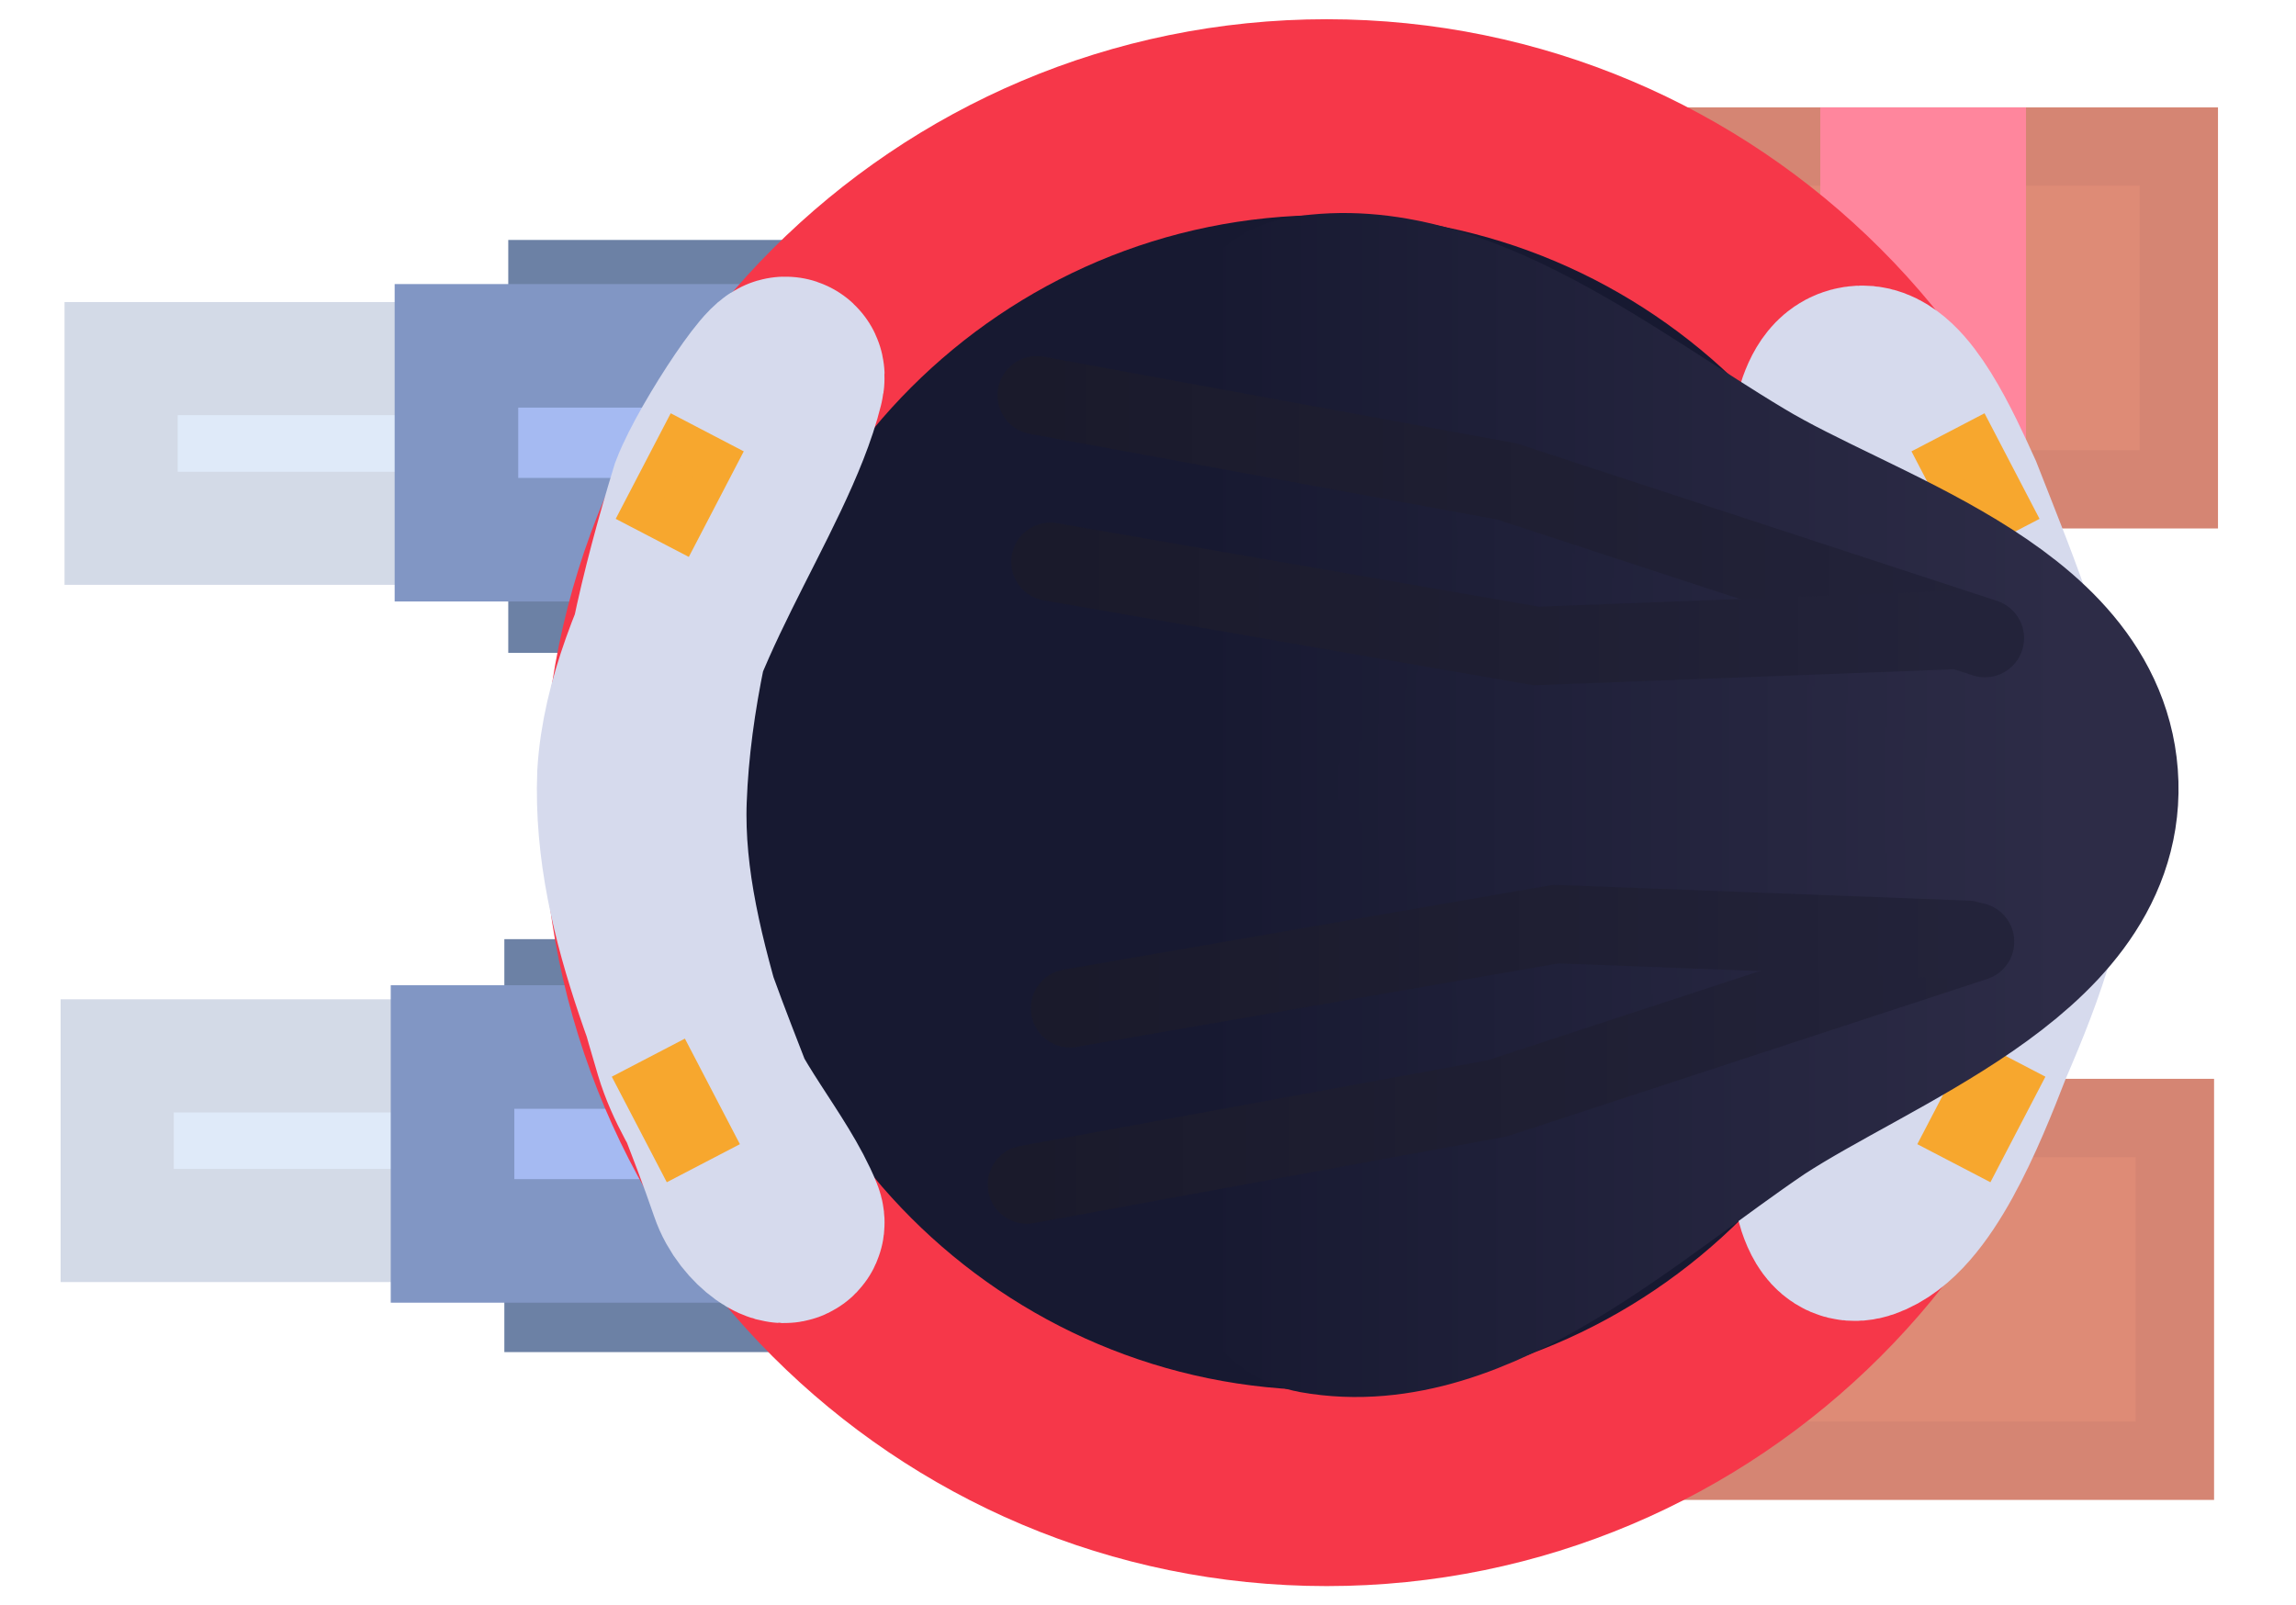 <svg xmlns="http://www.w3.org/2000/svg" xmlns:xlink="http://www.w3.org/1999/xlink" version="1.1" width="58.601" height="40.983" viewBox="-0.66 -0.241 58.601 40.983">
  <defs>
    <radialGradient id="grad_1" cx="-0.046" cy="0.855" r="1.36">
      <stop offset="0" stop-color="#6C81A5" stop-opacity="1"/>
      <stop offset="1" stop-color="#6C81A5" stop-opacity="1"/>
    </radialGradient>
    <radialGradient id="grad_2" cx="0.113" cy="0.29" r="1.153">
      <stop offset="0" stop-color="#D3DAE7" stop-opacity="1"/>
      <stop offset="1" stop-color="#D3DAE7" stop-opacity="1"/>
    </radialGradient>
    <radialGradient id="grad_3" cx="0.067" cy="0.505" r="1.212">
      <stop offset="0" stop-color="#8196C4" stop-opacity="1"/>
      <stop offset="1" stop-color="#8196C4" stop-opacity="1"/>
    </radialGradient>
    <radialGradient id="grad_4" cx="0.09" cy="0.115" r="1.183">
      <stop offset="0" stop-color="#6C81A5" stop-opacity="1"/>
      <stop offset="1" stop-color="#6C81A5" stop-opacity="1"/>
    </radialGradient>
    <radialGradient id="grad_5" cx="0.155" cy="0.915" r="1.19">
      <stop offset="0" stop-color="#D3DAE7" stop-opacity="1"/>
      <stop offset="1" stop-color="#D3DAE7" stop-opacity="1"/>
    </radialGradient>
    <radialGradient id="grad_6" cx="-0.005" cy="0.535" r="1.306">
      <stop offset="0" stop-color="#8196C4" stop-opacity="1"/>
      <stop offset="1" stop-color="#8196C4" stop-opacity="1"/>
    </radialGradient>
    <radialGradient id="grad_7" cx="0.476" cy="0.555" r="0.722">
      <stop offset="0" stop-color="#FF869D" stop-opacity="1"/>
      <stop offset="1" stop-color="#FF869D" stop-opacity="1"/>
    </radialGradient>
    <radialGradient id="grad_8" cx="0.286" cy="0.778" r="1.011">
      <stop offset="0" stop-color="#FF869D" stop-opacity="1"/>
      <stop offset="1" stop-color="#FF869D" stop-opacity="1"/>
    </radialGradient>
    <linearGradient id="grad_9" x2="1">
      <stop offset="0" stop-color="#171931" stop-opacity="1"/>
      <stop offset="1" stop-color="#2D2C47" stop-opacity="1"/>
    </linearGradient>
    <linearGradient id="grad_10" x2="1">
      <stop offset="0" stop-color="#171931" stop-opacity="1"/>
      <stop offset="1" stop-color="#2D2C47" stop-opacity="1"/>
    </linearGradient>
    <linearGradient id="grad_11" x2="1">
      <stop offset="0" stop-color="#1A1A2B" stop-opacity="1"/>
      <stop offset="1" stop-color="#23233A" stop-opacity="1"/>
    </linearGradient>
    <linearGradient id="grad_12" x2="1">
      <stop offset="0" stop-color="#1A1A2B" stop-opacity="1"/>
      <stop offset="1" stop-color="#23233A" stop-opacity="1"/>
    </linearGradient>
    <linearGradient id="grad_13" x2="1">
      <stop offset="0" stop-color="#1A1A2B" stop-opacity="1"/>
      <stop offset="1" stop-color="#23233A" stop-opacity="1"/>
    </linearGradient>
    <linearGradient id="grad_14" x2="1">
      <stop offset="0" stop-color="#1A1A2B" stop-opacity="1"/>
      <stop offset="1" stop-color="#23233A" stop-opacity="1"/>
    </linearGradient>
  <radialGradient id="grad_7-,0,0,1,-347.95,-146.5" cx="48.347" cy="7.388" r="3.941" gradientUnits="userSpaceOnUse">
      <stop offset="0" stop-color="#FF869D" stop-opacity="1"/>
      <stop offset="1" stop-color="#FF869D" stop-opacity="1"/>
    </radialGradient><linearGradient id="grad_9-,0,0,1.3650306463241577,-343.85,-201.75" x2="51.952" x1="30" y1="8.188" y2="8.188" gradientUnits="userSpaceOnUse">
      <stop offset="0" stop-color="#171931" stop-opacity="1"/>
      <stop offset="1" stop-color="#2D2C47" stop-opacity="1"/>
    </linearGradient></defs>
  <!-- Exported by Scratch - http://scratch.mit.edu/ -->
  <g id="ID0.19707563100382686">
    <g id="ID0.8665549866855145">
      <path id="ID0.41625609807670116" fill="#A5BAF2" stroke="url(#grad_1)" stroke-width="3.433" d="M 13.929 25.451 L 23.821 25.451 L 23.821 32.56 L 13.929 32.56 L 13.929 25.451 Z "/>
      <g id="ID0.254918472841382">
        <path id="ID0.41625609807670116" fill="#DFEAF9" stroke="url(#grad_2)" stroke-width="2.888" d="M 2.331 26.714 L 29.402 26.714 L 29.402 31.045 L 2.331 31.045 L 2.331 26.714 Z "/>
        <path id="ID0.41625609807670116" fill="#A5BAF2" stroke="url(#grad_3)" stroke-width="3.154" d="M 10.89 26.488 L 39.032 26.488 L 39.032 31.438 L 10.89 31.438 L 10.89 26.488 Z "/>
      </g>
    </g>
    <g id="ID0.8665549866855145">
      <path id="ID0.41625609807670116" fill="#A5BAF2" stroke="url(#grad_4)" stroke-width="3.433" d="M 14.029 7.601 L 23.921 7.601 L 23.921 14.71 L 14.029 14.71 L 14.029 7.601 Z "/>
      <g id="ID0.254918472841382">
        <path id="ID0.41625609807670116" fill="#DFEAF9" stroke="url(#grad_5)" stroke-width="2.888" d="M 2.431 8.914 L 29.502 8.914 L 29.502 13.245 L 2.431 13.245 L 2.431 8.914 Z "/>
        <path id="ID0.41625609807670116" fill="#A5BAF2" stroke="url(#grad_6)" stroke-width="3.154" d="M 10.99 8.588 L 39.132 8.588 L 39.132 13.537 L 10.99 13.537 L 10.99 8.588 Z "/>
      </g>
    </g>
    <path id="ID0.5730103636160493" fill="#DE8B76" stroke="#D58573" stroke-width="2" d="M 31.7 3.5 L 54.95 3.5 L 54.95 12.25 L 31.7 12.25 L 31.7 3.5 Z "/>
    <path id="ID0.6918750223703682" fill="url(#grad_7-,0,0,1,-347.95,-146.5)" stroke="url(#grad_8)" stroke-width="2" d="M 46.8 3.5 L 50.05 3.5 L 50.05 10.5 L 46.8 10.5 L 46.8 3.5 Z "/>
    <path id="ID0.5730103636160493" fill="#DE8B76" stroke="#D58573" stroke-width="2" d="M 31.6 28.3 L 54.85 28.3 L 54.85 37.05 L 31.6 37.05 L 31.6 28.3 Z "/>
    <path id="ID0.07815246423706412" fill="#171931" stroke="#F63749" stroke-width="5" d="M 33.2 2.75 C 38.028 2.75 42.403 4.711 45.571 7.879 C 48.739 11.047 50.7 15.422 50.7 20.25 C 50.7 25.078 48.739 29.453 45.571 32.621 C 42.403 35.789 38.028 37.75 33.2 37.75 C 28.372 37.75 23.997 35.789 20.829 32.621 C 17.661 29.453 15.7 25.078 15.7 20.25 C 15.7 15.422 17.661 11.047 20.829 7.879 C 23.997 4.711 28.372 2.75 33.2 2.75 Z "/>
    <path id="ID0.409609355032444" fill="none" stroke="#D6DAED" stroke-width="5" stroke-linecap="round" d="M 19.4 9.5 C 19.621 8.607 17.823 11.296 17.4 12.4 C 16.638 14.901 15.998 17.51 15.9 20.15 C 15.821 22.294 16.367 24.388 17 26.5 C 17.481 28.098 18.858 29.553 19.4 30.9 C 19.549 31.275 18.686 30.84 18.4 30 C 17.257 26.641 15.409 23.178 15.55 19.55 C 15.759 16.003 18.716 12.267 19.4 9.5 Z "/>
    <path id="ID0.8304129969328642" fill="none" stroke="#000000" stroke-width="5" d="M 41.125 14.1 C 41.504 14.1 41.848 14.254 42.097 14.503 C 42.346 14.752 42.5 15.096 42.5 15.475 C 42.5 15.854 42.346 16.198 42.097 16.447 C 41.848 16.696 41.504 16.85 41.125 16.85 C 40.746 16.85 40.402 16.696 40.153 16.447 C 39.904 16.198 39.75 15.854 39.75 15.475 C 39.75 15.096 39.904 14.752 40.153 14.503 C 40.402 14.254 40.746 14.1 41.125 14.1 Z "/>
    <path id="ID0.8304129969328642" fill="none" stroke="#000000" stroke-width="5" d="M 41.125 22.5 C 41.504 22.5 41.848 22.654 42.097 22.903 C 42.346 23.152 42.5 23.496 42.5 23.875 C 42.5 24.254 42.346 24.598 42.097 24.847 C 41.848 25.096 41.504 25.25 41.125 25.25 C 40.746 25.25 40.402 25.096 40.153 24.847 C 39.904 24.598 39.75 24.254 39.75 23.875 C 39.75 23.496 39.904 23.152 40.153 22.903 C 40.402 22.654 40.746 22.5 41.125 22.5 Z "/>
    <path id="ID0.409609355032444" fill="none" stroke="#D6DAED" stroke-width="5" stroke-linecap="round" d="M 46.85 9.55 C 47.641 9.508 48.492 11.383 49 12.5 C 49.972 14.988 51.081 17.554 51.25 20.25 C 51.379 22.343 50.581 24.427 49.75 26.35 C 49.096 28.041 48.088 30.526 46.85 30.95 C 46.081 31.213 46.009 29.751 45.719 27.814 C 45.429 25.877 45.25 23.202 45.25 20.25 C 45.25 17.298 45.429 14.623 45.719 12.686 C 46.009 10.749 46.113 9.589 46.85 9.55 Z "/>
    <path id="ID0.06301552755758166" fill="#F7A72E" stroke="#F7A72E" stroke-width="0.859" d="M 48.706 11.464 L 49.809 10.889 L 50.816 12.822 L 49.712 13.397 L 48.706 11.464 Z "/>
    <path id="ID0.06301552755758166" fill="#F7A72E" stroke="#F7A72E" stroke-width="0.859" d="M 48.855 28.786 L 49.959 29.361 L 50.966 27.428 L 49.862 26.853 L 48.855 28.786 Z "/>
    <path id="ID0.8304129969328642" fill="none" stroke="#000000" stroke-width="5" d="M 41.125 14.1 C 41.504 14.1 41.848 14.254 42.097 14.503 C 42.346 14.752 42.5 15.096 42.5 15.475 C 42.5 15.854 42.346 16.198 42.097 16.447 C 41.848 16.696 41.504 16.85 41.125 16.85 C 40.746 16.85 40.402 16.696 40.153 16.447 C 39.904 16.198 39.75 15.854 39.75 15.475 C 39.75 15.096 39.904 14.752 40.153 14.503 C 40.402 14.254 40.746 14.1 41.125 14.1 Z "/>
    <path id="ID0.8304129969328642" fill="none" stroke="#000000" stroke-width="5" d="M 41.125 22.5 C 41.504 22.5 41.848 22.654 42.097 22.903 C 42.346 23.152 42.5 23.496 42.5 23.875 C 42.5 24.254 42.346 24.598 42.097 24.847 C 41.848 25.096 41.504 25.25 41.125 25.25 C 40.746 25.25 40.402 25.096 40.153 24.847 C 39.904 24.598 39.75 24.254 39.75 23.875 C 39.75 23.496 39.904 23.152 40.153 22.903 C 40.402 22.654 40.746 22.5 41.125 22.5 Z "/>
    <path id="ID0.06301552755758166" fill="#F7A72E" stroke="#F7A72E" stroke-width="0.859" d="M 17.744 11.464 L 16.641 10.889 L 15.634 12.822 L 16.738 13.397 L 17.744 11.464 Z "/>
    <path id="ID0.06301552755758166" fill="#F7A72E" stroke="#F7A72E" stroke-width="0.859" d="M 17.645 28.786 L 16.541 29.361 L 15.534 27.428 L 16.638 26.853 L 17.645 28.786 Z "/>
    <path id="ID0.7652421407401562" fill="url(#grad_9-,0,0,1.3650306463241577,-343.85,-201.75)" stroke="url(#grad_10)" stroke-width="5.983" d="M 32.75 8.26 C 36.261 7.683 39.953 10.735 43.35 12.765 C 46.392 14.602 51.842 16.105 51.95 19.794 C 52.055 23.394 46.758 25.271 43.75 27.234 C 40.413 29.486 36.676 33.002 33.05 32.353 C 31.405 32.056 34.033 27.368 33.466 25.178 C 32.877 22.915 30 21.854 30 19.726 C 30 17.598 32.845 16.514 33.466 14.274 C 34.009 12.337 31.332 8.493 32.75 8.26 Z "/>
    <path id="ID0.41490526543930173" fill="none" stroke="url(#grad_11)" stroke-width="2" stroke-linecap="round" d="M 49.75 23.8 L 37.55 27.8 L 25.55 30 "/>
    <path id="ID0.41490526543930173" fill="none" stroke="url(#grad_12)" stroke-width="2" stroke-linecap="round" d="M 50 16.05 L 37.8 12.05 L 25.8 9.85 "/>
    <path id="ID0.41490526543930173" fill="none" stroke="url(#grad_13)" stroke-width="2" stroke-linecap="round" d="M 49.05 15.85 L 38.55 16.25 L 26.15 14.1 "/>
    <path id="ID0.41490526543930173" fill="none" stroke="url(#grad_14)" stroke-width="2" stroke-linecap="round" d="M 49.55 23.75 L 39.05 23.35 L 26.65 25.5 "/>
  </g>
</svg>